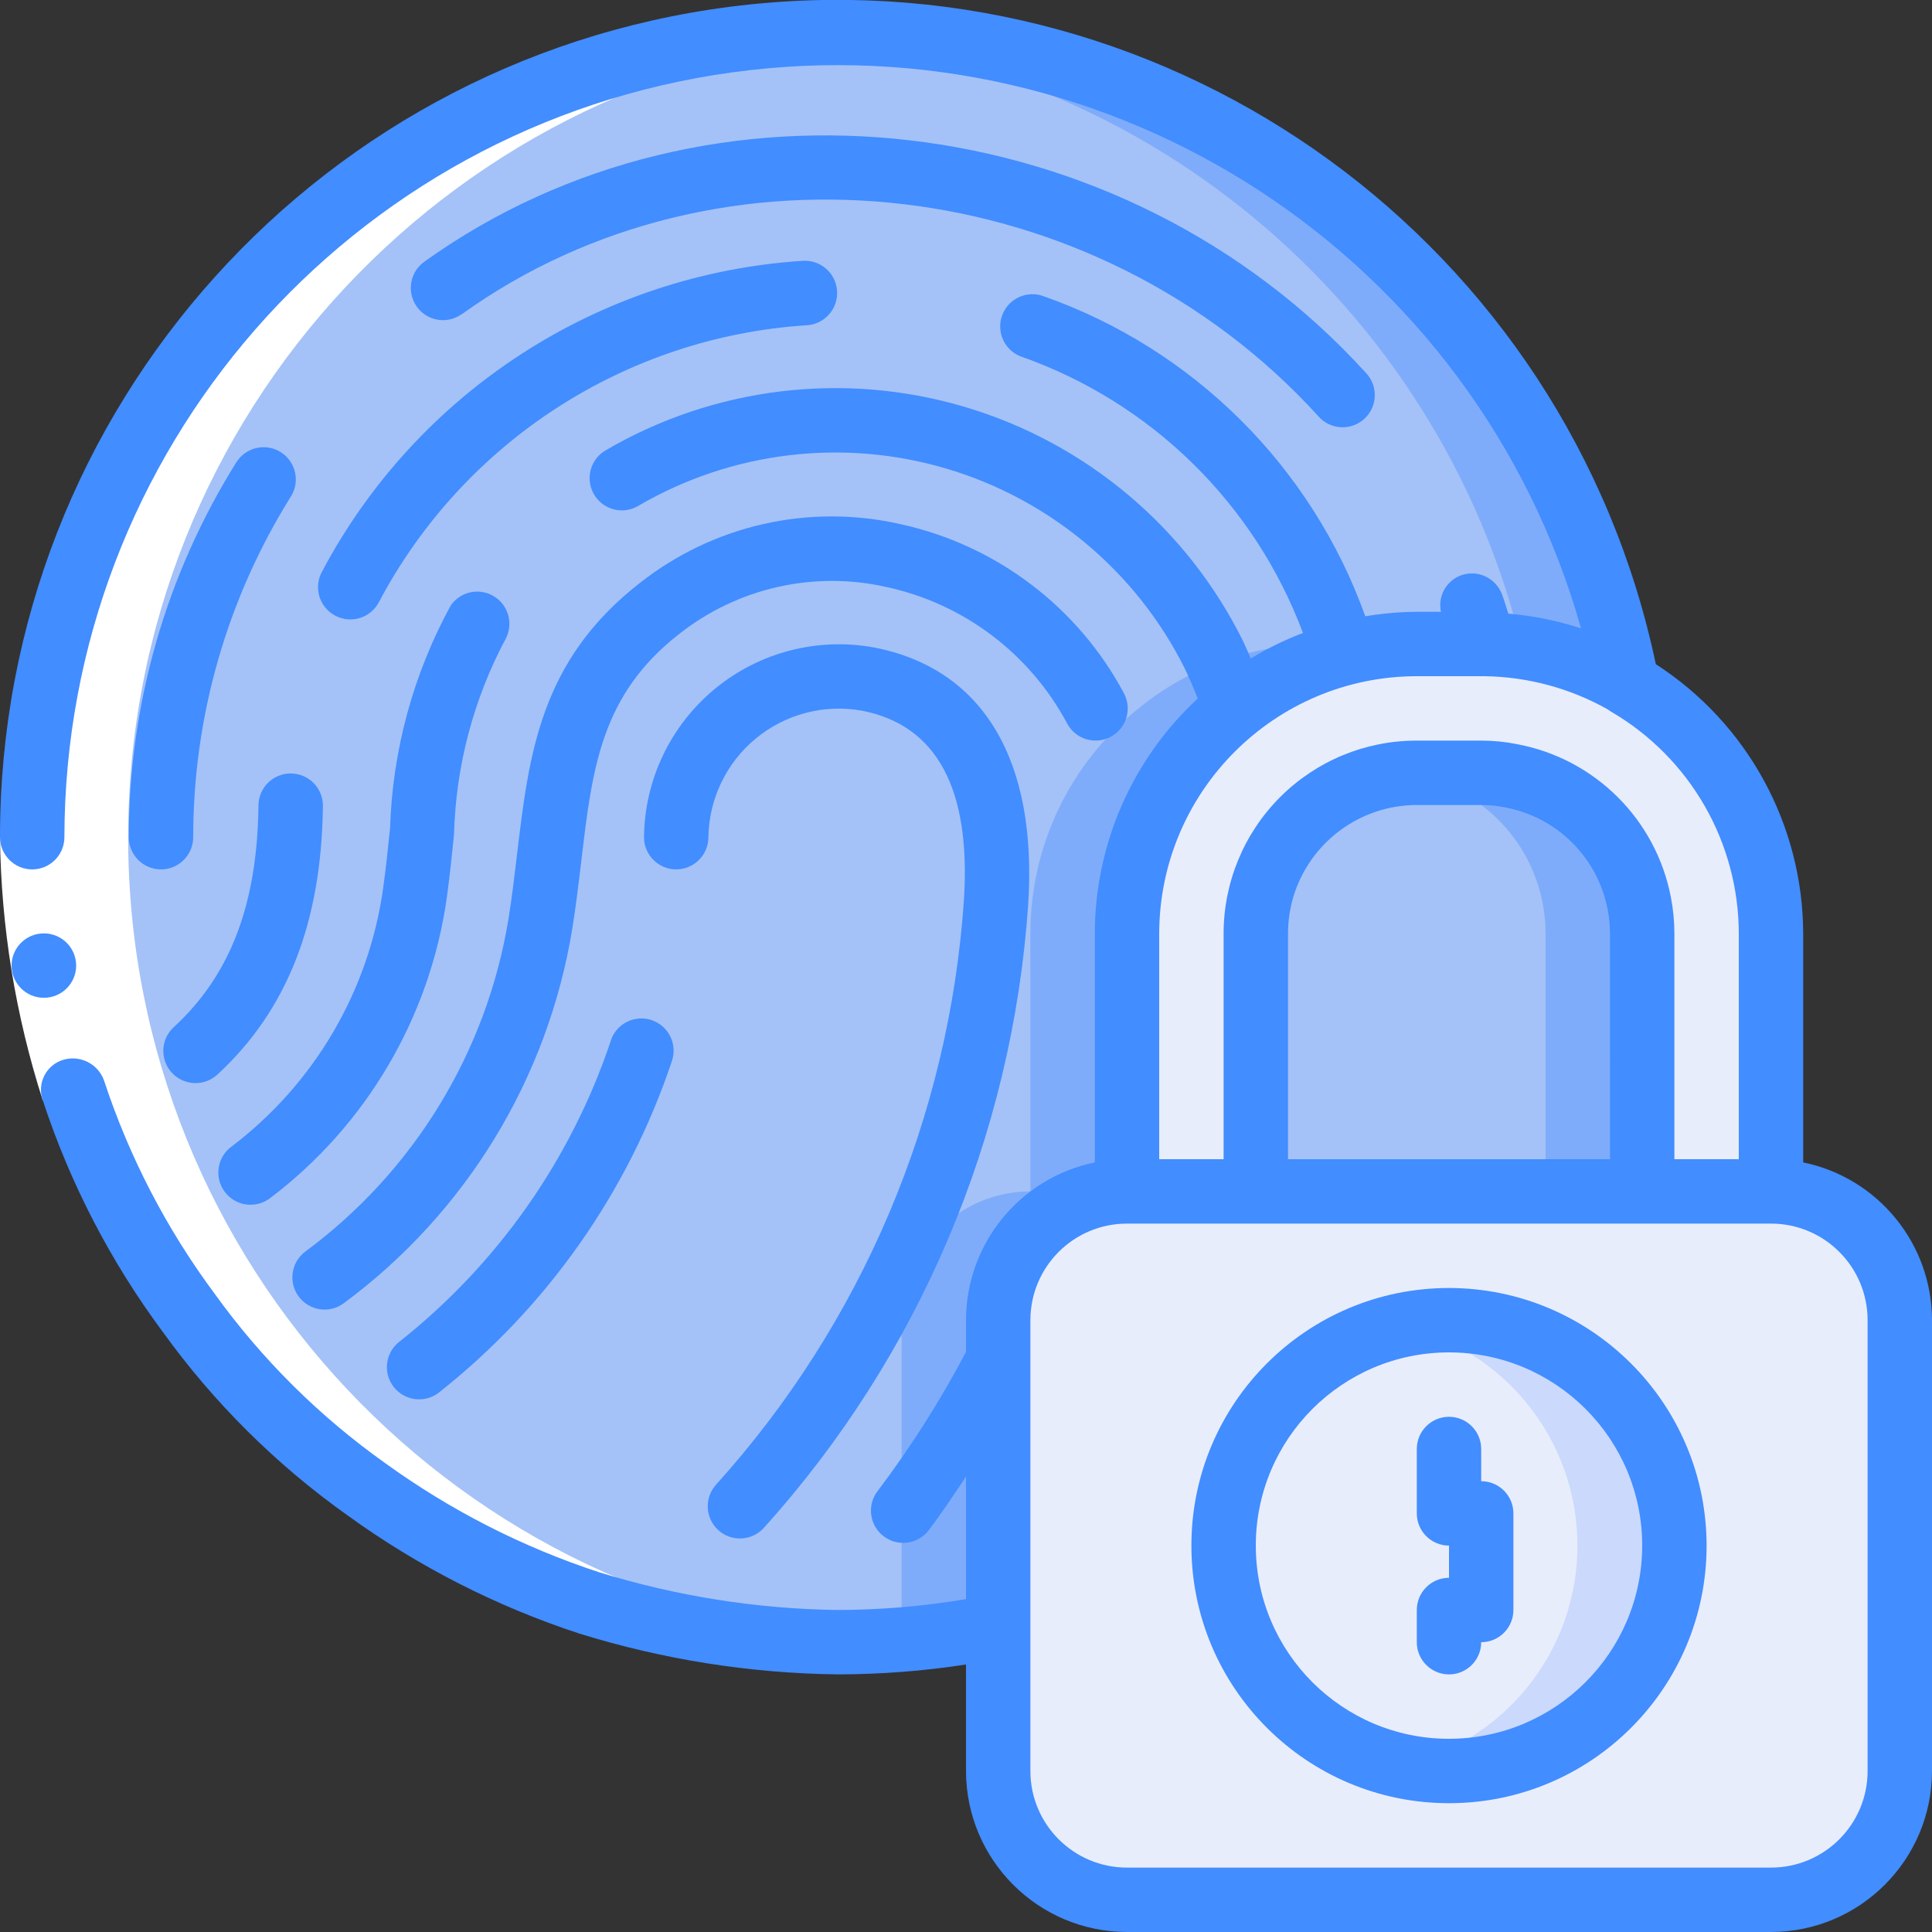 <svg height="512" viewBox="0 0 60 60" width="512" xmlns="http://www.w3.org/2000/svg"><rect x="0" y="0" width="60" height="60" fill="#333333" stroke="none"/><g id="Page-1" fill="none" fill-rule="evenodd"><g id="011---Biometric-Scan" fill-rule="nonzero" transform="translate(0 -1)"><path id="Shape" d="m50.54 22.23c-1.345-.787-2.872-1.21-4.43-1.23h-2.11c-.752.001-1.501.095-2.23.28-1.244.315-2.405.899-3.4 1.71-2.136 1.699-3.377 4.281-3.37 7.01v8c-2.209 0-4 1.791-4 4v9.5c-9.928 2.026-20.097-2.14-25.749-10.549-5.652-8.41-5.669-19.399-.043-27.826 5.626-8.427 15.782-12.625 25.716-10.63 9.934 1.995 17.681 9.79 19.617 19.735z" fill="#a4c2f7"/><path id="Shape" d="m47.268 21.091c1.154.165 2.265.551 3.272 1.139-2.279-11.75-12.571-20.234-24.54-20.23-.555 0-1.1.025-1.65.06 11.002.59 20.316 8.324 22.918 19.031z" fill="#7facfa"/><path id="Shape" d="m43.11 21h-2.11c-.752.001-1.501.095-2.23.28-1.244.315-2.405.899-3.4 1.71-2.136 1.699-3.377 4.281-3.37 7.01v8c-2.209 0-4 1.791-4 4v9.5c-1.154.233-2.324.384-3.5.451.5.03.995.049 1.5.049 1.679.002 3.354-.166 5-.5v-9.5c0-2.209 1.791-4 4-4v-8c-.007-2.729 1.234-5.311 3.37-7.01.995-.811 2.156-1.395 3.4-1.71.57-.138 1.152-.221 1.738-.249-.134-.007-.263-.031-.398-.031z" fill="#7facfa"/><rect id="Rectangle-path" fill="#e8edfc" height="22" rx="4" width="28" x="31" y="38"/><path id="Shape" d="m55 30 0 8h-4v-8c0-.315-.03-.63-.09-.94-.383-2.024-1.973-3.603-4-3.97-.3-.06-.604-.09-.91-.09h-2c-.46.001-.917.065-1.36.19-1.655.466-2.954 1.751-3.44 3.4-.133.458-.2.933-.2 1.41v8h-4l0-8c-.007-2.729 1.234-5.311 3.37-7.01.995-.811 2.156-1.395 3.4-1.71.729-.185 1.478-.279 2.23-.28h2.11c1.558.02 3.085.443 4.43 1.23v.01c2.764 1.606 4.464 4.563 4.46 7.76z" fill="#e8edfc"/><path id="Shape" d="m51 30 0 8h-12l0-8c-0-.477.067-.952.2-1.41.486-1.649 1.785-2.934 3.44-3.4.443-.125.9-.189 1.36-.19h2c.306-0.0.61.03.91.09 2.027.367 3.617 1.946 4 3.97.06.31.09.625.09.94z" fill="#a4c2f7"/><path id="Shape" d="m50.91 29.06c-.383-2.024-1.973-3.603-4-3.97-.3-.06-.604-.09-.91-.09h-2c-.194.002-.387.016-.579.042.164.007.327.023.489.048 2.027.367 3.617 1.946 4 3.97.06.31.09.625.09.94v8h3l-0-8c0-.315-.03-.63-.09-.94z" fill="#7facfa"/><circle id="Oval" cx="45" cy="49" fill="#e8edfc" r="7"/><path id="Shape" d="m45 42c-.504.001-1.007.056-1.5.165 3.206.709 5.489 3.551 5.489 6.835s-2.283 6.126-5.489 6.835c2.621.579 5.343-.391 7.006-2.498 1.663-2.107 1.974-4.98.802-7.395-1.173-2.415-3.623-3.946-6.308-3.942z" fill="#cad9fc"/><path id="Shape" d="m27.45 51.957c-13.169-.807-23.444-11.709-23.47-24.903-.026-13.194 10.205-24.137 23.37-24.997-.45-.021-.895-.057-1.35-.057-9.108-.006-17.499 4.943-21.901 12.917-4.402 7.974-4.12 17.711.738 25.416 4.857 7.705 13.521 12.158 22.614 11.625z" fill="#fff"/><path id="Shape" d="m3.229 34.548-1.9.629c-.849-2.644-1.297-5.4-1.329-8.177h2c.032 2.563.447 5.107 1.229 7.548z" fill="#fff"/><g fill="#428dff"><path id="Shape" d="m1.365 31.987c-.552.003-1.002-.443-1.005-.995s.443-1.002.995-1.005h.01c.552 0 1 .448 1 1s-.448 1-1 1z"/><path id="Shape" d="m14.336 10.762c8.045-5.78 19.73-4.392 26.6 3.157.237.277.606.403.963.329.357-.074.645-.337.752-.685s.016-.728-.238-.99c-7.544-8.288-20.393-9.8-29.249-3.435-.44.325-.537.943-.218 1.388s.936.55 1.385.236z"/><path id="Shape" d="m8.717 15.041c-.468-.293-1.085-.151-1.378.317-2.183 3.491-3.34 7.525-3.339 11.642 0 .552.448 1 1 1s1-.448 1-1c-.001-3.742 1.051-7.409 3.035-10.582.292-.468.15-1.084-.318-1.377z"/><path id="Shape" d="m18.971 33.316c-1.236 3.697-3.526 6.953-6.587 9.367-.422.344-.492.963-.156 1.391.336.429.953.511 1.388.184 3.372-2.657 5.893-6.242 7.253-10.314.112-.339.035-.713-.203-.98s-.6-.387-.95-.314c-.35.073-.635.326-.747.666z"/><path id="Shape" d="m22.237 47.11c-.239.265-.319.638-.208.978.11.34.394.595.743.669.349.074.712-.043.951-.309 4.827-5.351 7.717-12.168 8.208-19.357.293-4.5-1.41-7.333-4.792-7.984-1.755-.32-3.563.151-4.939 1.287-1.376 1.136-2.181 2.821-2.2 4.605 0 .552.448 1 1 1s1-.448 1-1c.018-1.188.556-2.308 1.473-3.065.916-.756 2.118-1.073 3.288-.865 2.331.449 3.4 2.43 3.174 5.89-.46 6.742-3.171 13.133-7.698 18.15z"/><path id="Shape" d="m34.484 23.887c.49-.255.68-.858.426-1.348-1.433-2.69-3.977-4.615-6.955-5.263-2.837-.643-5.812.033-8.094 1.837-3.087 2.406-3.431 5.312-3.8 8.389-.078.659-.157 1.335-.268 2.028-.674 4.135-2.937 7.843-6.305 10.334-.445.327-.541.953-.214 1.398.327.445.953.541 1.398.214 3.793-2.802 6.341-6.976 7.1-11.63.116-.72.2-1.424.281-2.109.341-2.88.61-5.154 3.038-7.047 1.816-1.434 4.182-1.971 6.439-1.46 2.399.519 4.449 2.066 5.607 4.231.255.489.857.68 1.347.426z"/><path id="Shape" d="m14.1 26.92c.054-2.128.606-4.215 1.61-6.092.239-.468.075-1.041-.375-1.312s-1.033-.147-1.335.284c-1.163 2.125-1.809 4.495-1.886 6.916-.063.613-.128 1.24-.217 1.884-.45 3.19-2.146 6.072-4.716 8.015-.442.331-.531.958-.2 1.4s.958.531 1.4.2c2.995-2.263 4.971-5.622 5.495-9.339.092-.676.16-1.322.224-1.956z"/><path id="Shape" d="m10.421 20.125c.236.122.51.145.763.065.253-.08.463-.258.585-.494 2.636-4.981 7.67-8.236 13.294-8.596.357-.024.674-.237.832-.559s.132-.703-.068-1c-.2-.297-.543-.465-.9-.441-6.32.41-11.975 4.071-14.936 9.67-.124.236-.148.513-.068.767.081.255.26.466.498.588z"/><path id="Shape" d="m9.04 25.021h-.013c-.548-0-.993.44-1 .988-.036 3.078-.87 5.266-2.626 6.886-.267.241-.383.607-.305.958.078.351.338.633.682.739s.718.019.98-.227c2.159-1.99 3.228-4.717 3.27-8.333.006-.552-.435-1.004-.987-1.011z"/><path id="Shape" d="m56 37.1v-7.1c-.008-3.386-1.731-6.538-4.577-8.373-2.746-13.027-14.892-21.872-28.133-20.489-13.241 1.384-23.296 12.549-23.29 25.862 0 .552.448 1 1 1s1-.448 1-1c.012-11.98 8.858-22.117 20.726-23.751 11.868-1.634 23.124 5.734 26.374 17.265-.732-.239-1.49-.392-2.257-.457-.067-.2-.124-.407-.2-.606-.095-.248-.285-.448-.527-.556-.243-.108-.518-.115-.766-.019-.447.178-.701.653-.6 1.124h-.75c-.536.004-1.071.051-1.6.14-1.666-4.655-5.344-8.31-10.009-9.947-.513-.179-1.076.085-1.266.594-.19.509.061 1.078.566 1.279 4.054 1.421 7.269 4.568 8.774 8.592-.564.214-1.106.479-1.622.792-.082-.19-.161-.38-.252-.568-1.746-3.503-4.867-6.125-8.619-7.242-3.752-1.116-7.799-.626-11.176 1.353-.306.184-.491.518-.484.875.007.357.203.684.516.857s.694.166 1-.018c2.895-1.69 6.361-2.106 9.575-1.15 3.213.956 5.888 3.199 7.388 6.197.15.311.282.625.406.94-2.036 1.884-3.195 4.532-3.197 7.306v7.1c-2.326.478-3.997 2.525-4 4.9v.985c-.794 1.508-1.709 2.949-2.736 4.31-.224.284-.278.667-.14 1.001.138.334.446.568.805.612.359.043.714-.111.927-.403.4-.527.771-1.09 1.144-1.649v3.806c-1.322.223-2.66.336-4 .338-2.504-.035-4.99-.429-7.382-1.168-2.38-.779-4.624-1.923-6.653-3.391-2.044-1.451-3.835-3.229-5.3-5.264-1.494-2.011-2.655-4.249-3.437-6.629-.185-.503-.724-.782-1.241-.641-.262.071-.482.249-.607.491s-.143.524-.05.779c.848 2.579 2.105 5.004 3.723 7.184 1.587 2.202 3.526 4.128 5.739 5.7 2.198 1.591 4.629 2.831 7.208 3.674 2.592.804 5.286 1.23 8 1.265 1.339-0 2.676-.103 4-.307v3.307c.003 2.76 2.24 4.997 5 5h20c2.76-.003 4.997-2.24 5-5v-14c-.003-2.375-1.674-4.422-4-4.9zm-12-15.1h2.1c1.344.018 2.662.373 3.833 1.033.034.026.07.05.107.072 2.451 1.432 3.958 4.057 3.96 6.895v7h-2v-7c0-.378-.035-.754-.107-1.125-.461-2.424-2.361-4.316-4.787-4.766-.364-.073-.735-.109-1.106-.109h-2c-1.592-.002-3.12.629-4.245 1.755s-1.757 2.653-1.755 4.245v7h-2v-7c.005-4.416 3.584-7.995 8-8zm6 15h-10l0-7c-0-.382.054-.762.16-1.129.505-1.701 2.066-2.868 3.84-2.871h2c.247-0.0.492.025.734.074 1.618.297 2.887 1.559 3.194 3.175.048.247.072.499.072.751zm8 19c0 1.657-1.343 3-3 3h-20c-1.657 0-3-1.343-3-3v-14c0-1.657 1.343-3 3-3h20c1.657 0 3 1.343 3 3z"/><path id="Shape" d="m45 41c-4.418 0-8 3.582-8 8s3.582 8 8 8 8-3.582 8-8c-.005-4.416-3.584-7.995-8-8zm0 14c-3.314 0-6-2.686-6-6s2.686-6 6-6 6 2.686 6 6c-.003 3.312-2.688 5.997-6 6z"/><path id="Shape" d="m46 47v-1c0-.552-.448-1-1-1s-1 .448-1 1v2c0 .552.448 1 1 1v1c-.552 0-1 .448-1 1v1c0 .552.448 1 1 1s1-.448 1-1c.552 0 1-.448 1-1v-3c0-.552-.448-1-1-1z"/></g></g></g></svg>